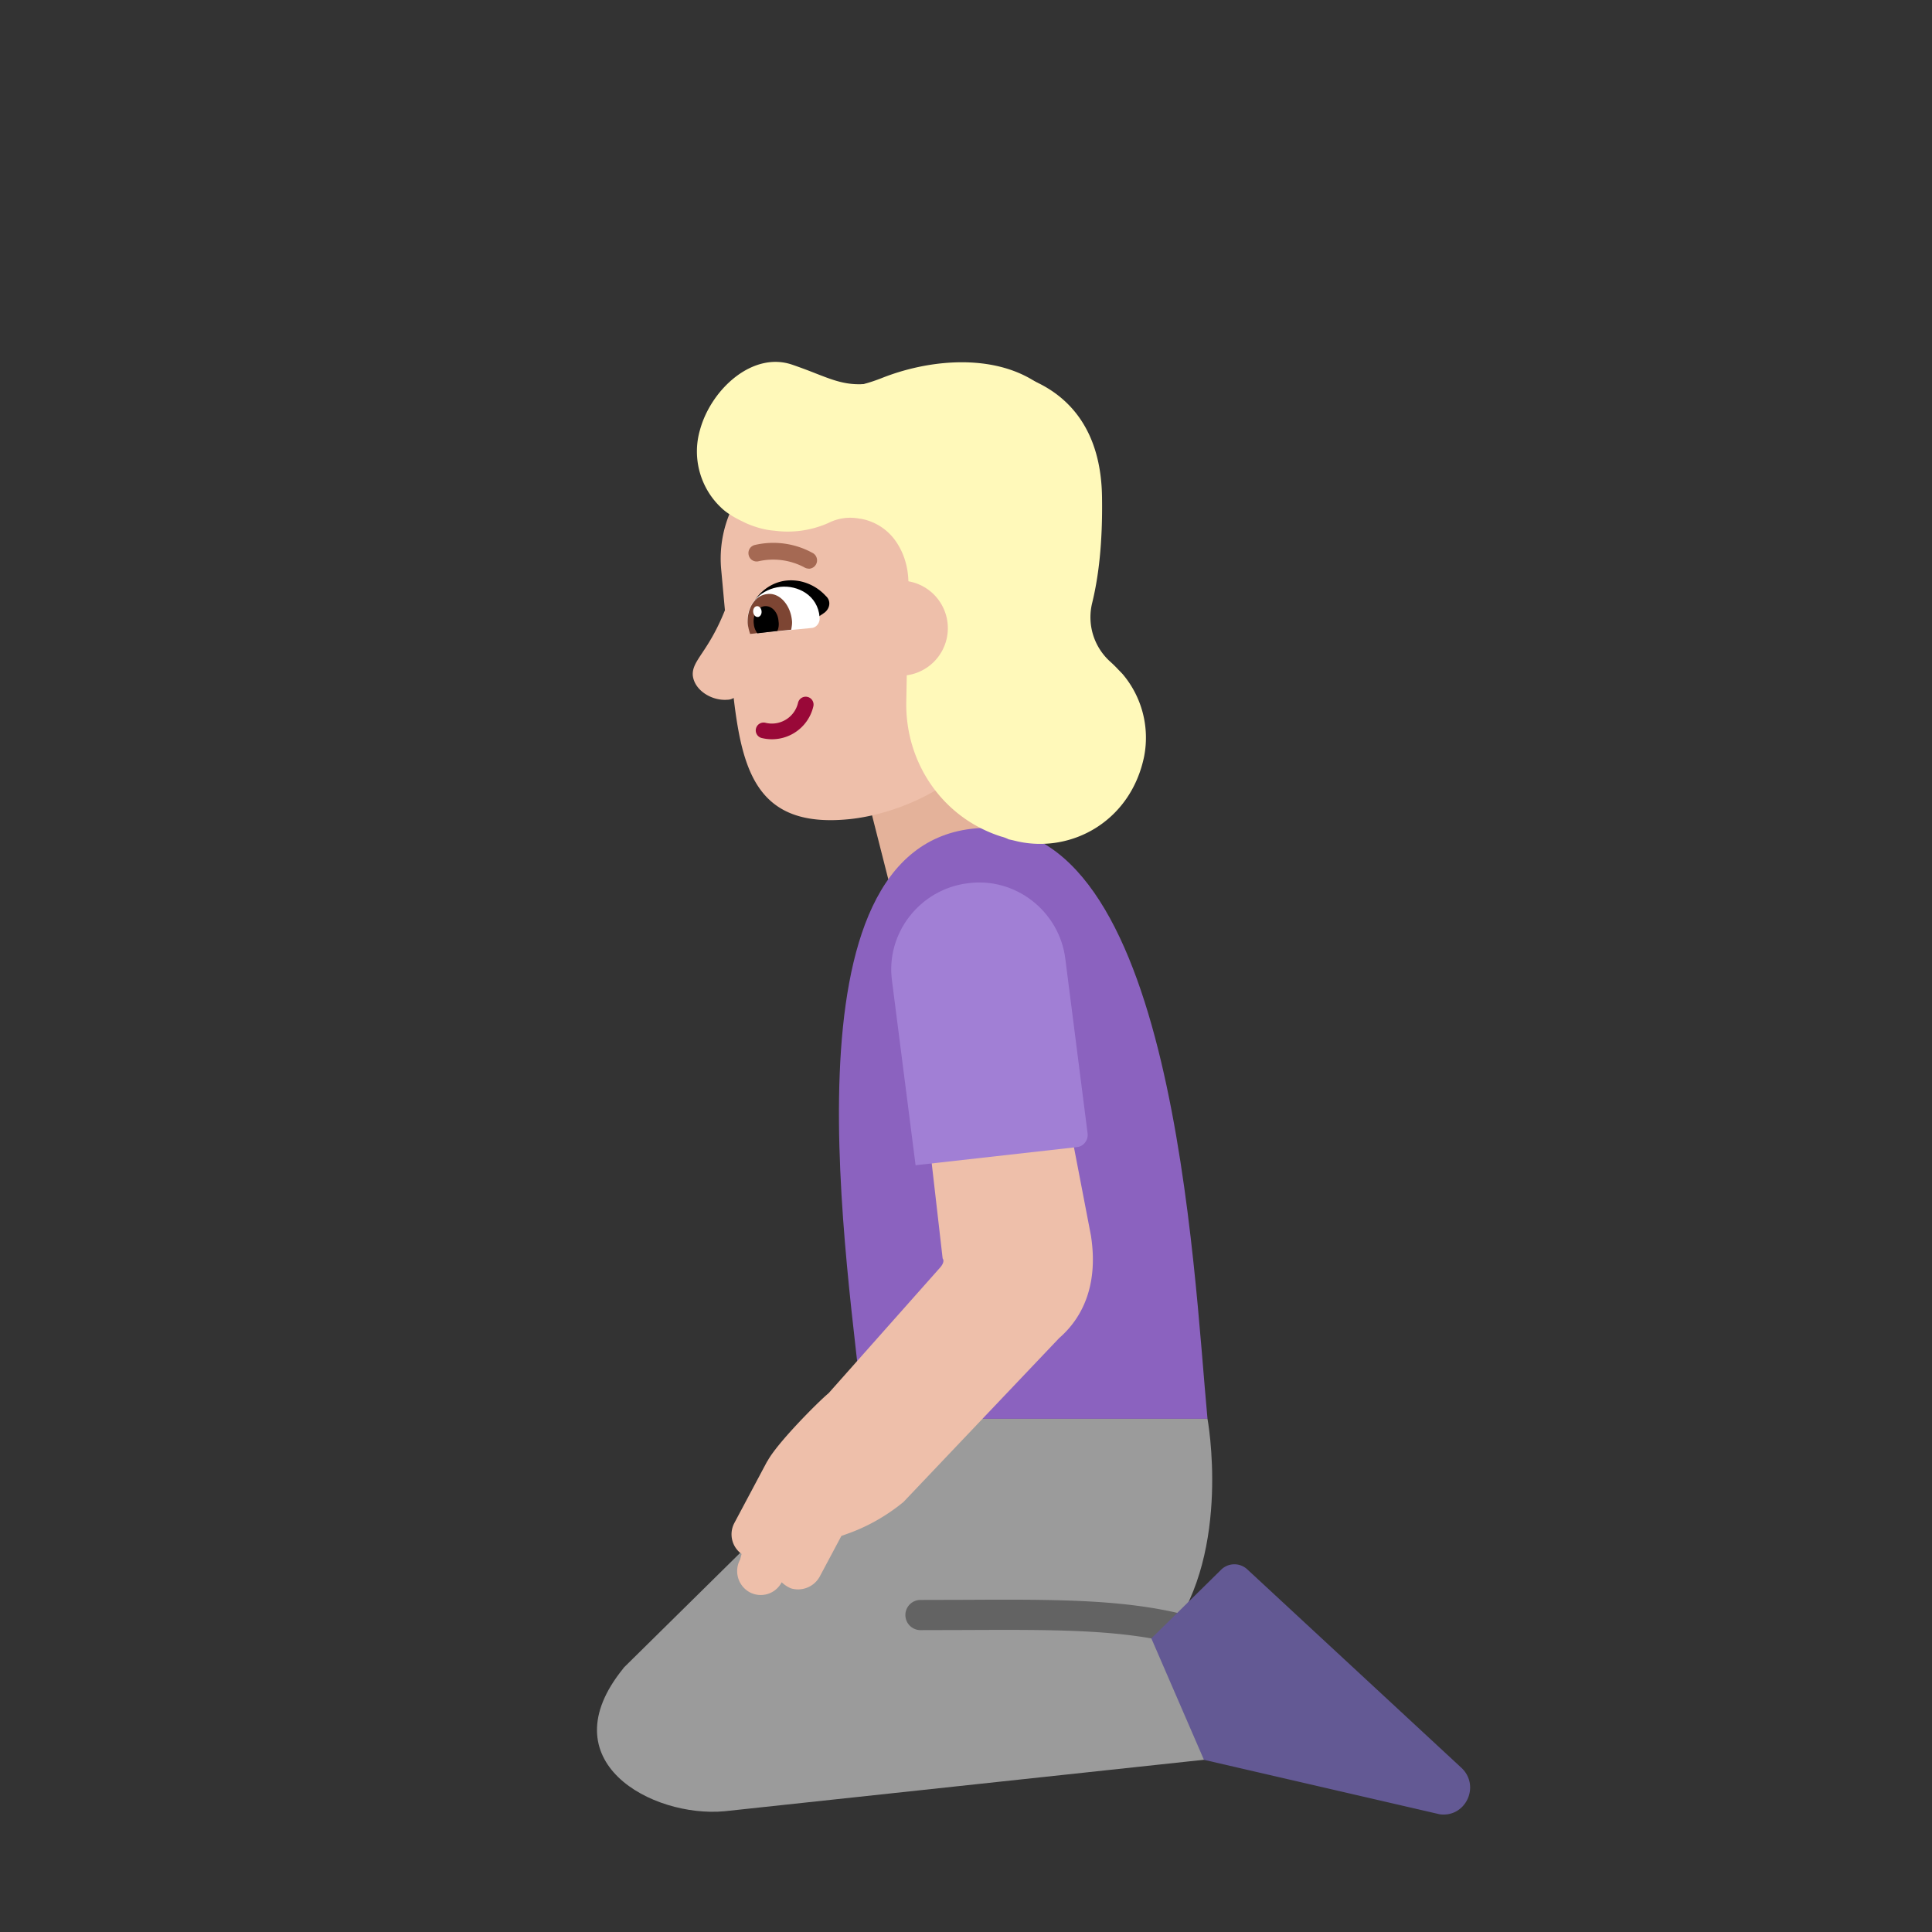 <svg xmlns="http://www.w3.org/2000/svg" width="1em" height="1em" viewBox="0 0 32 32"><rect x="0" y="0" width="32" height="32" fill="#333333" stroke="none"/><g fill="none"><path fill="#E4B29A" d="m16.525 11.65l.61 2.34l-2.4.66l-.61-2.4z"/><path fill="#8B62BF" d="M16.165 13.72c-3.293.28-2.104 7.292-1.863 9.78H20c-.235-2.474-.54-10.06-3.835-9.78"/><path fill="#9B9B9B" d="m10.324 27.629l4.187-4.129H20s.401 2.165-.617 3.553h.241L21.314 29L12 30c-1.198.11-2.934-.823-1.673-2.37z"/><path fill="#636363" d="M15.994 26.498c1.4-.007 2.53-.012 3.527.221a.25.25 0 1 1-.114.487c-.934-.219-1.996-.214-3.401-.208l-.76.002a.25.25 0 0 1 0-.5z"/><path fill="#EEBFAA" d="m18.073 20.484l-.953-4.954l-.099-.14c-.277-.398-.375-.538-.827-.215c-.153.11-.291.126-.416.141c-.285.034-.502.06-.666 1.161l.501 4.367c.037.05-.013.122-.057.168l-1.833 2.065c-.149.12-.854.823-1.015 1.13l-.002-.001l-.543 1.02a.4.4 0 0 0 .12.512l-.024.092a.4.4 0 0 0 .153.54a.39.39 0 0 0 .535-.163a.5.5 0 0 0 .153.101a.41.41 0 0 0 .481-.202l.355-.666l.152-.055c.32-.12.614-.293.875-.506l2.579-2.715c.443-.385.639-.959.53-1.68"/><path fill="#635994" d="m20.215 26.01l-1.145 1.127l.871 2.011l3.904.902c.43.06.68-.47.36-.77l-3.55-3.29a.314.314 0 0 0-.44.02"/><path fill="#A17FD5" d="M17.835 19c.11-.01.19-.11.18-.22l-.37-2.9c-.1-.79-.83-1.36-1.62-1.25c-.79.1-1.36.83-1.25 1.62l.39 3.05c.54-.06 1.86-.21 2.67-.3"/><path fill="#EEBFAA" d="M14.045 13.57c.87-.08 2.21-.65 2.5-1.72l.24-1.43l.28-1.49a1.953 1.953 0 0 0-2.12-1.74l-1.26.12a1.953 1.953 0 0 0-1.74 2.12l.062.678c-.14.35-.277.557-.378.709s-.164.248-.154.373c.03.25.32.42.57.4a.2.2 0 0 0 .107-.03c.147 1.253.42 2.15 1.893 2.01"/><path fill="#000" d="M12.503 9.94s.244-.407.744-.314a.8.8 0 0 1 .43.244c.093.082.07.21-.024.28l-.36.243z"/><path fill="#fff" d="M12.535 10.49c-.07 0-.14-.06-.15-.15v-.01c-.04-.35.25-.58.54-.61s.62.14.65.5v.01c.01.08-.05.16-.12.17z"/><path fill="#7D4533" d="M12.425 10.5a1 1 0 0 1-.04-.16c-.02-.26.12-.48.32-.5c.2-.03.38.17.41.42c.01.06 0 .11-.01.17z"/><path fill="#000" d="M12.545 10.49a.3.3 0 0 1-.06-.16c-.02-.15.07-.28.18-.29c.12-.01.22.1.23.25c.01.06 0 .12-.02.16z"/><path fill="#FFF9BA" d="M13.14 6.047c-.662-.244-1.36.396-1.545 1.07c-.14.476.012.975.348 1.29c.105.104.256.185.43.266c.14.058.29.105.454.117a1.66 1.66 0 0 0 .894-.128a.8.8 0 0 1 .523-.07h.012a.9.9 0 0 1 .546.325c.156.201.237.445.244.711a.788.788 0 0 1-.027 1.557l-.008.428c-.023 1.01.593 1.929 1.569 2.242a.6.6 0 0 1 .127.047l.076.017l.075.018c.895.197 1.871-.337 2.092-1.406a1.63 1.63 0 0 0-.36-1.371l-.068-.07a2 2 0 0 0-.13-.128a.99.99 0 0 1-.302-.976c.105-.43.174-.987.163-1.743c-.023-2.16-1.999-2.381-3.335-1.998c-.723.207-.953.117-1.407-.06a9 9 0 0 0-.37-.138"/><path fill="#fff" d="M12.553 10.22c.039-.005.066-.048.061-.097c-.005-.05-.04-.087-.078-.083c-.039.004-.066.047-.061.096c.005.05.04.087.078.083"/><path fill="#990838" d="M13.374 11.543a.13.13 0 0 1 .098.155a.704.704 0 0 1-.846.528a.13.13 0 1 1 .058-.253a.445.445 0 0 0 .534-.332a.13.13 0 0 1 .156-.098"/><path fill="#A56953" d="M13.395 9.418a.14.14 0 0 1-.075-.022a1.1 1.1 0 0 0-.755-.1a.135.135 0 0 1-.165-.105a.14.14 0 0 1 .018-.105a.14.14 0 0 1 .087-.06a1.35 1.35 0 0 1 .964.138a.139.139 0 0 1-.074.256z"/><path fill="#FFF9BA" d="M15.365 9.38s-.09-.99-1.73-.83c-1.38.14-1.81-.3-1.88-1.09c-.08-.82.56-1.08.92-1.12c.47-.048.731-.004.949.032c.288.048.498.083 1.011-.122c1.24-.48 3.15-.43 3.35 1.63c.27 2.83-.75 2.95-.75 2.95c.81-.08.81.97.21 1.03a3 3 0 0 0-.162.026c-.39.07-.981.176-1.068-.726a7 7 0 0 0-.08-.594a.8.8 0 0 0 .1-.466a.784.784 0 0 0-.702-.71c-.1-.034-.168-.01-.168-.01"/></g></svg>